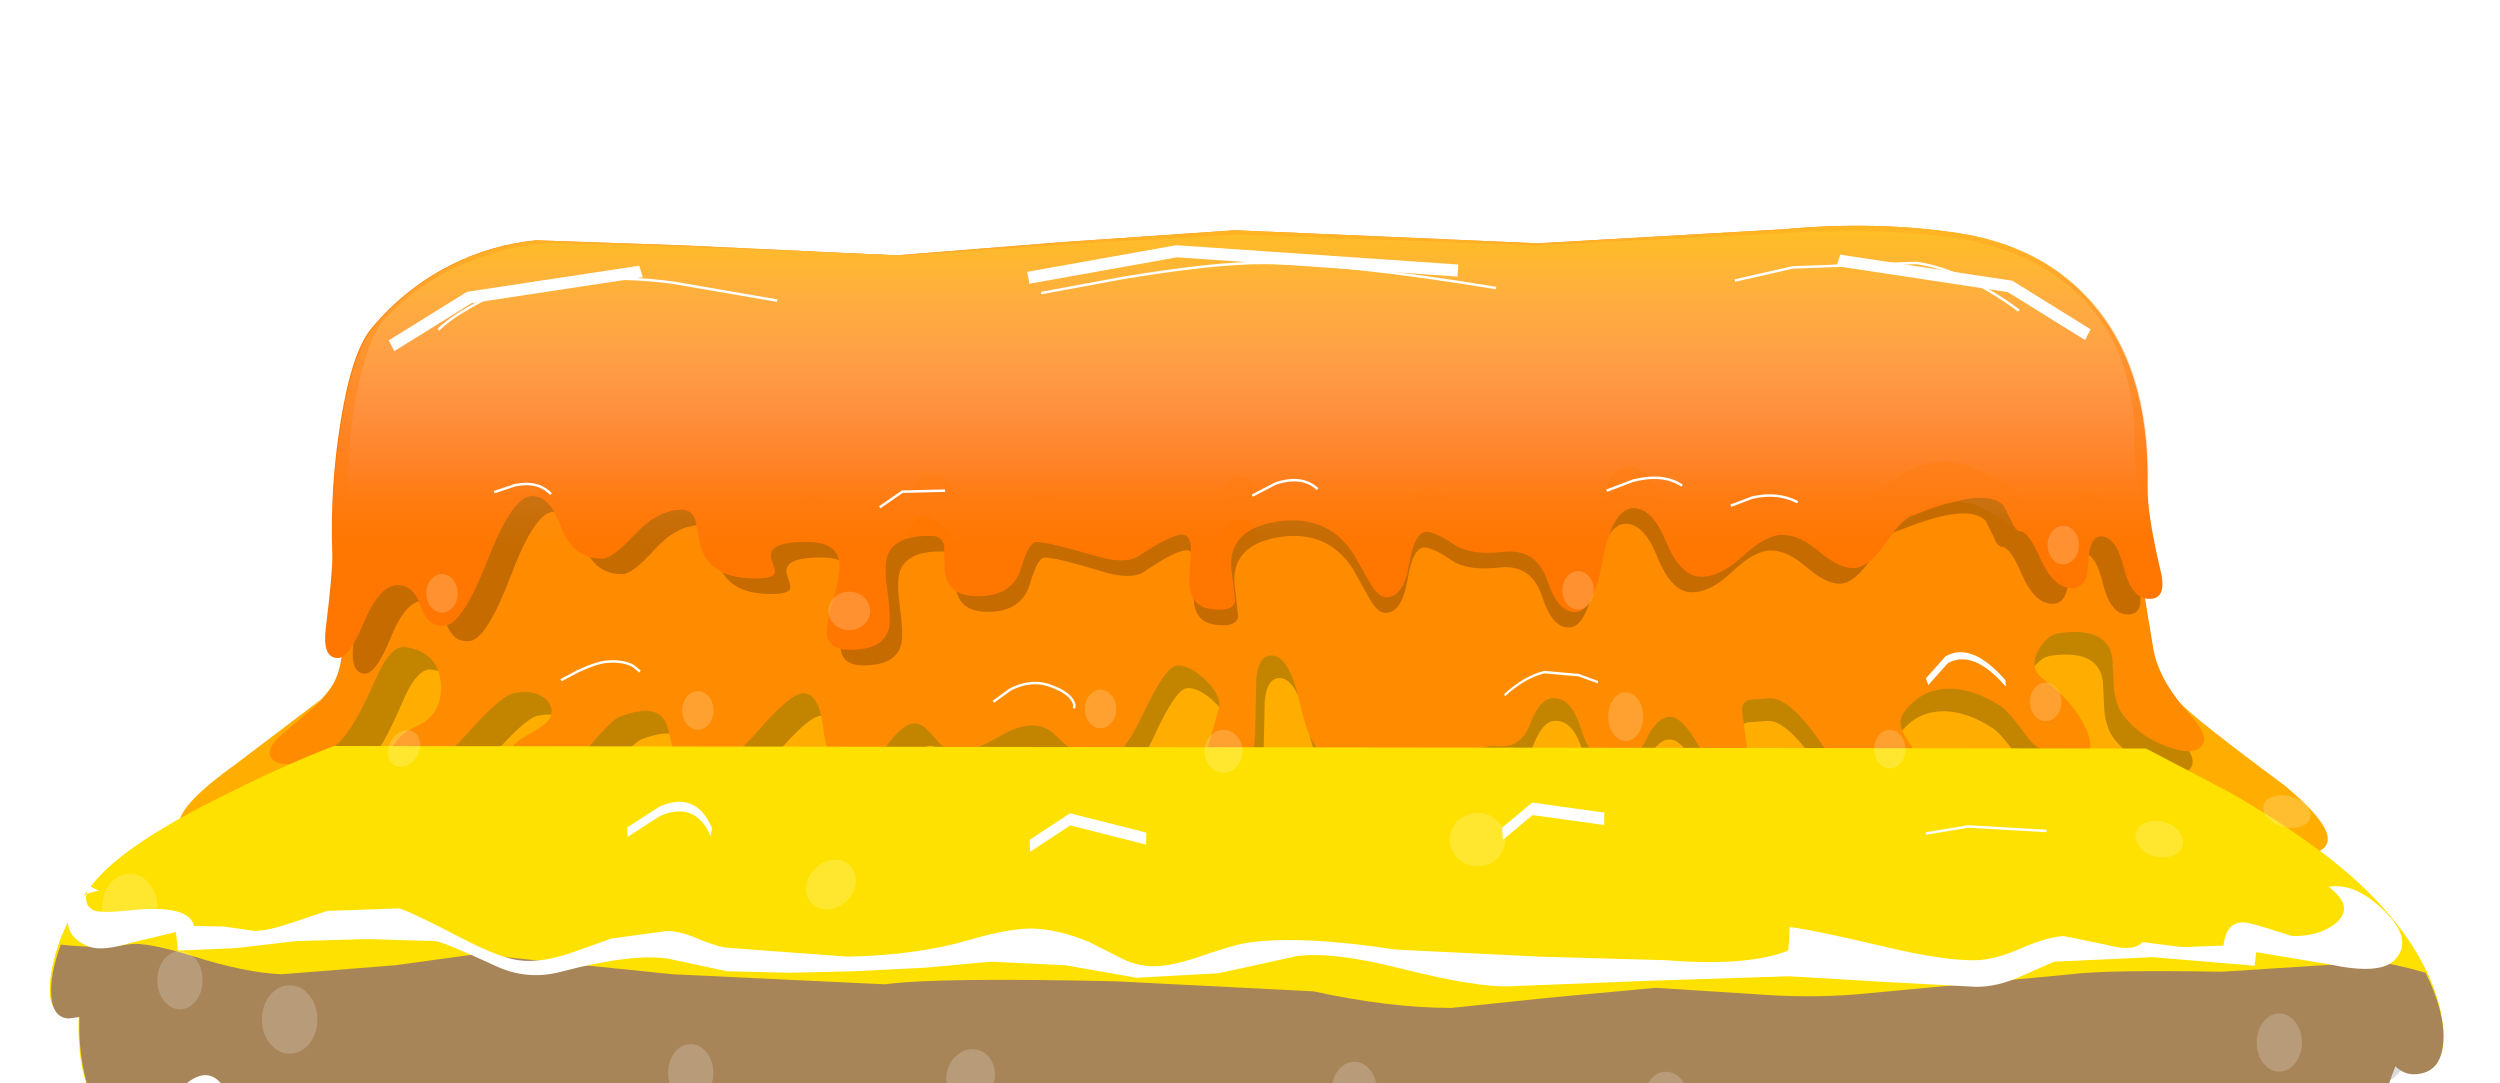 <?xml version="1.0" encoding="UTF-8" standalone="no"?>
<svg xmlns:xlink="http://www.w3.org/1999/xlink" height="107.75px" width="248.65px" xmlns="http://www.w3.org/2000/svg">
  <g transform="matrix(1.0, 0.0, 0.0, 1.0, 0.0, 0.0)">
    <use height="7.15" transform="matrix(1.0, 0.0, 0.0, 1.0, 5.8, 123.25)" width="236.8" xlink:href="#shape0"/>
    <use height="19.0" transform="matrix(0.846, 0.0, 0.0, 1.0, 13.45, 110.55)" width="260.0" xlink:href="#sprite0"/>
    <use height="25.25" transform="matrix(1.0, 0.0, 0.0, 1.0, 12.05, 104.3)" width="222.9" xlink:href="#shape2"/>
    <use height="7.8" transform="matrix(1.0, 0.0, 0.0, 1.0, 225.85, 115.75)" width="7.6" xlink:href="#sprite2"/>
    <use height="25.1" transform="matrix(1.0, 0.0, 0.0, 1.0, 13.15, 104.3)" width="14.8" xlink:href="#shape4"/>
    <use height="11.45" transform="matrix(1.0, 0.0, 0.0, 1.0, 13.6, 111.45)" width="9.0" xlink:href="#sprite3"/>
    <use height="50.85" transform="matrix(1.0, 0.0, 0.0, 1.0, 7.8, 74.9)" width="231.4" xlink:href="#sprite4"/>
    <use height="39.15" transform="matrix(1.0, 0.0, 0.0, 1.0, 7.5, 75.2)" width="232.8" xlink:href="#sprite5"/>
    <use height="40.15" transform="matrix(0.968, 0.0, 0.0, 1.0, 8.802, 75.35)" width="238.05" xlink:href="#sprite6"/>
    <use height="40.15" transform="matrix(1.0, 0.0, 0.0, 1.0, 4.95, 74.2)" width="238.1" xlink:href="#sprite7"/>
    <use height="41.1" transform="matrix(0.977, 0.0, 0.0, 1.0, 20.55, 52.0)" width="213.7" xlink:href="#sprite8"/>
    <use height="41.1" transform="matrix(1.0, 0.0, 0.0, 1.0, 17.8, 50.4)" width="213.7" xlink:href="#sprite9"/>
    <use height="45.4" transform="matrix(0.979, 0.0, 0.0, 1.0, 29.7, 35.45)" width="192.45" xlink:href="#sprite10"/>
    <use height="45.4" transform="matrix(1.0, 0.0, 0.0, 1.0, 26.8, 33.2)" width="192.45" xlink:href="#sprite11"/>
    <use height="43.0" transform="matrix(0.973, 0.0, 0.0, 1.0, 35.099, 24.0)" width="182.75" xlink:href="#sprite12"/>
    <use height="43.0" transform="matrix(0.984, 0.0, 0.0, 0.837, 33.949, 22.942)" width="182.75" xlink:href="#sprite13"/>
    <use height="43.0" transform="matrix(1.0, 0.0, 0.0, 1.0, 32.35, 22.45)" width="182.75" xlink:href="#sprite14"/>
    <use height="43.0" transform="matrix(1.0, 0.0, 0.0, 1.0, 32.45, 22.45)" width="182.75" xlink:href="#sprite13"/>
    <use height="43.0" transform="matrix(0.984, 0.0, 0.0, 0.837, 33.949, 22.942)" width="182.75" xlink:href="#sprite13"/>
    <use height="5.3" transform="matrix(1.0, 0.0, 0.0, 1.0, 43.5, 27.6)" width="33.9" xlink:href="#sprite15"/>
    <use height="3.2" transform="matrix(1.0, 0.0, 0.0, 1.0, 103.45, 26.05)" width="45.45" xlink:href="#sprite16"/>
    <use height="5.25" transform="matrix(1.0, 0.0, 0.0, 1.0, 172.45, 25.75)" width="28.45" xlink:href="#sprite17"/>
    <use height="40.15" transform="matrix(1.0, 0.0, 0.0, 1.0, 4.95, 74.2)" width="238.1" xlink:href="#sprite7"/>
    <use height="32.2" transform="matrix(1.0, 0.0, 0.0, 1.0, 5.1, 93.85)" width="237.9" xlink:href="#sprite18"/>
    <use height="1.2" transform="matrix(1.0, 0.0, 0.0, 1.0, 49.05, 48.05)" width="5.85" xlink:href="#sprite19"/>
    <use height="2.45" transform="matrix(1.0, 0.0, 0.0, 1.0, 87.4, 48.1)" width="6.7" xlink:href="#sprite20"/>
    <use height="1.75" transform="matrix(1.0, 0.0, 0.0, 1.0, 124.45, 47.65)" width="6.7" xlink:href="#sprite21"/>
    <use height="1.5" transform="matrix(1.0, 0.0, 0.0, 1.0, 159.7, 47.4)" width="7.7" xlink:href="#sprite22"/>
    <use height="1.2" transform="matrix(1.0, 0.0, 0.0, 1.0, 172.05, 49.2)" width="6.85" xlink:href="#sprite23"/>
    <use height="2.6" transform="matrix(-0.699, 0.0, 0.0, -1.0, 159.007, 69.25)" width="13.5" xlink:href="#sprite24"/>
    <use height="2.7" transform="matrix(1.0, 0.0, 0.0, 1.0, 98.7, 67.85)" width="8.25" xlink:href="#sprite25"/>
    <use height="2.05" transform="matrix(1.0, 0.0, 0.0, 1.0, 55.7, 65.7)" width="8.05" xlink:href="#sprite26"/>
    <use height="0.9" transform="matrix(1.353, 0.0, 0.0, 4.796, 102.3, 80.291)" width="8.75" xlink:href="#sprite27"/>
    <use height="0.85" transform="matrix(1.0, 0.0, 0.0, 3.809, 62.3, 79.911)" width="8.55" xlink:href="#sprite28"/>
    <use height="0.85" transform="matrix(1.522, 0.0, 0.0, 4.952, 149.286, 79.209)" width="6.85" xlink:href="#sprite29"/>
    <use height="1.05" transform="matrix(1.0, 0.0, 0.0, 1.0, 191.45, 81.95)" width="12.2" xlink:href="#sprite30"/>
    <use height="1.6" transform="matrix(0.966, -0.259, 0.755, 2.819, 191.005, 65.715)" width="7.7" xlink:href="#sprite31"/>
    <use height="2.55" transform="matrix(1.0, 0.0, 0.0, 1.0, 79.8, 111.35)" width="6.2" xlink:href="#sprite32"/>
    <use height="1.55" transform="matrix(1.0, 0.0, 0.0, 2.429, 41.95, 109.629)" width="7.05" xlink:href="#sprite33"/>
    <use height="1.35" transform="matrix(1.0, 0.0, 0.0, 3.5, 15.8, 107.025)" width="7.35" xlink:href="#sprite34"/>
    <use height="1.8" transform="matrix(1.476, 0.0, 0.0, 1.938, 191.091, 113.844)" width="6.5" xlink:href="#sprite35"/>
    <use height="2.4" transform="matrix(1.0, 0.0, 0.0, 1.682, 129.2, 113.866)" width="9.4" xlink:href="#sprite36"/>
    <use height="0.9" transform="matrix(4.998, 0.0, 0.0, 4.796, 101.774, 23.791)" width="8.75" xlink:href="#sprite27"/>
    <use height="0.9" transform="matrix(2.931, -0.785, 1.66, 4.52, 37.321, 30.851)" width="8.75" xlink:href="#sprite27"/>
    <use height="0.9" transform="matrix(-2.931, -0.785, -1.66, 4.52, 209.279, 29.751)" width="8.75" xlink:href="#sprite27"/>
    <use height="10.05" transform="matrix(1.0, 0.0, 0.0, 1.0, 6.75, 88.1)" width="232.2" xlink:href="#sprite37"/>
    <use height="42.5" transform="matrix(0.052, 0.0, 0.0, 0.09, 42.4, 57.1)" width="60.0" xlink:href="#sprite38"/>
    <use height="42.5" transform="matrix(0.069, 0.0, 0.0, 0.09, 82.4, 58.85)" width="60.0" xlink:href="#sprite38"/>
    <use height="42.5" transform="matrix(0.052, 0.0, 0.0, 0.09, 155.4, 56.8)" width="60.0" xlink:href="#sprite38"/>
    <use height="42.5" transform="matrix(0.052, 0.0, 0.0, 0.09, 203.65, 52.3)" width="60.0" xlink:href="#sprite38"/>
    <use height="42.5" transform="matrix(0.058, 0.0, 0.0, 0.114, 159.95, 68.85)" width="60.0" xlink:href="#sprite38"/>
    <use height="42.5" transform="matrix(0.043, 0.025, -0.045, 0.078, 39.85, 72.05)" width="60.0" xlink:href="#sprite38"/>
    <use height="42.5" transform="matrix(0.052, 0.0, 0.0, 0.09, 186.4, 72.6)" width="60.0" xlink:href="#sprite38"/>
    <use height="42.5" transform="matrix(0.052, 0.0, 0.0, 0.09, 107.9, 68.6)" width="60.0" xlink:href="#sprite38"/>
    <use height="42.5" transform="matrix(0.052, 0.0, 0.0, 0.09, 201.9, 67.9)" width="60.0" xlink:href="#sprite38"/>
    <use height="42.5" transform="matrix(0.052, 0.0, 0.0, 0.09, 67.85, 68.75)" width="60.0" xlink:href="#sprite38"/>
    <use height="42.5" transform="matrix(0.015, -0.057, 0.109, 0.029, 212.0, 84.55)" width="60.0" xlink:href="#sprite38"/>
    <use height="42.5" transform="matrix(0.092, 0.0, 0.0, 0.125, 144.2, 80.85)" width="60.0" xlink:href="#sprite38"/>
    <use height="42.5" transform="matrix(0.092, 0.0, 0.0, 0.16, 10.15, 86.9)" width="60.0" xlink:href="#sprite38"/>
    <use height="42.5" transform="matrix(0.092, 0.0, 0.0, 0.16, 26.05, 98.0)" width="60.0" xlink:href="#sprite38"/>
    <use height="42.5" transform="matrix(0.075, 0.0, 0.0, 0.136, 132.45, 105.6)" width="60.0" xlink:href="#sprite38"/>
    <use height="42.5" transform="matrix(0.075, 0.0, 0.0, 0.136, 163.45, 106.6)" width="60.0" xlink:href="#sprite38"/>
    <use height="42.5" transform="matrix(0.075, 0.0, 0.0, 0.136, 15.65, 94.6)" width="60.0" xlink:href="#sprite38"/>
    <use height="42.5" transform="matrix(0.075, 0.0, 0.0, 0.136, 66.45, 103.85)" width="60.0" xlink:href="#sprite38"/>
    <use height="42.5" transform="matrix(0.075, 0.0, 0.0, 0.136, 224.45, 100.8)" width="60.0" xlink:href="#sprite38"/>
    <use height="42.5" transform="matrix(0.075, 0.0, 0.0, 0.136, 145.2, 117.1)" width="60.0" xlink:href="#sprite38"/>
    <use height="42.5" transform="matrix(0.075, 0.0, 0.0, 0.136, 221.2, 115.6)" width="60.0" xlink:href="#sprite38"/>
    <use height="42.5" transform="matrix(0.075, 0.0, 0.0, 0.136, 37.25, 115.6)" width="60.0" xlink:href="#sprite38"/>
    <use height="42.5" transform="matrix(0.075, 0.0, 0.0, 0.136, 13.15, 112.4)" width="60.0" xlink:href="#sprite38"/>
    <use height="42.5" transform="matrix(0.024, -0.089, 0.109, 0.029, 93.5, 109.15)" width="60.0" xlink:href="#sprite38"/>
    <use height="42.5" transform="matrix(0.013, -0.05, 0.109, 0.029, 224.75, 81.6)" width="60.0" xlink:href="#sprite38"/>
    <use height="42.5" transform="matrix(0.063, 0.0, 0.0, 0.1, 119.8, 72.6)" width="60.0" xlink:href="#sprite38"/>
    <use height="42.5" transform="matrix(0.053, 0.053, -0.089, 0.089, 82.95, 84.5)" width="60.0" xlink:href="#sprite38"/>
    <use height="8.3" transform="matrix(1.0, 0.0, 0.0, 1.0, 10.5, 127.75)" width="233.05" xlink:href="#shape41"/>
    <use height="0.0" id="price_tag_pt" transform="matrix(1.0, 0.0, 0.0, 1.0, 124.3, 129.3)" width="0.0" xlink:href="#sprite39"/>
  </g>
  <defs>
    <g id="shape0" transform="matrix(1.0, 0.0, 0.0, 1.0, -5.8, -123.25)">
      <path d="M21.8 130.4 Q15.15 130.4 10.45 129.35 5.8 128.35 5.8 126.85 5.8 125.3 10.45 124.3 15.1 123.25 21.8 123.25 28.45 123.25 33.1 124.3 37.75 125.3 37.75 126.85 37.75 128.35 33.1 129.35 L21.8 130.4" fill="url(#gradient0)" fill-rule="evenodd" stroke="none"/>
      <path d="M237.95 129.35 Q233.3 130.4 226.6 130.4 L215.3 129.35 Q210.65 128.35 210.65 126.85 210.65 125.3 215.3 124.3 219.95 123.25 226.6 123.25 233.3 123.25 237.95 124.3 242.6 125.3 242.6 126.85 242.6 128.35 237.95 129.35" fill="url(#gradient1)" fill-rule="evenodd" stroke="none"/>
      <path d="M219.05 125.05 L224.65 128.0 222.55 129.2 Q221.25 129.5 220.7 128.35 L219.9 126.75 219.1 125.95 218.45 125.1 219.05 125.05" fill="url(#gradient2)" fill-rule="evenodd" stroke="none"/>
      <path d="M232.05 129.55 L229.35 125.65 Q230.55 125.45 232.35 126.95 L235.0 129.15 232.05 129.55" fill="url(#gradient3)" fill-rule="evenodd" stroke="none"/>
    </g>
    <radialGradient cx="0" cy="0" gradientTransform="matrix(0.019, 0.0, 0.0, -0.004, 21.8, 126.85)" gradientUnits="userSpaceOnUse" id="gradient0" r="819.2" spreadMethod="pad">
      <stop offset="0.086" stop-color="#000000" stop-opacity="0.569"/>
      <stop offset="0.71" stop-color="#000000" stop-opacity="0.0"/>
    </radialGradient>
    <radialGradient cx="0" cy="0" gradientTransform="matrix(0.019, 0.0, 0.0, -0.004, 226.6, 126.85)" gradientUnits="userSpaceOnUse" id="gradient1" r="819.2" spreadMethod="pad">
      <stop offset="0.086" stop-color="#000000" stop-opacity="0.569"/>
      <stop offset="0.71" stop-color="#000000" stop-opacity="0.0"/>
    </radialGradient>
    <radialGradient cx="0" cy="0" gradientTransform="matrix(0.003, 0.0, 0.0, -0.003, 221.55, 127.1)" gradientUnits="userSpaceOnUse" id="gradient2" r="819.2" spreadMethod="pad">
      <stop offset="0.161" stop-color="#000000" stop-opacity="0.271"/>
      <stop offset="0.412" stop-color="#000000" stop-opacity="0.271"/>
    </radialGradient>
    <radialGradient cx="0" cy="0" gradientTransform="matrix(0.003, 0.0, 0.0, -0.003, 232.15, 127.55)" gradientUnits="userSpaceOnUse" id="gradient3" r="819.2" spreadMethod="pad">
      <stop offset="0.161" stop-color="#000000" stop-opacity="0.271"/>
      <stop offset="0.412" stop-color="#000000" stop-opacity="0.271"/>
    </radialGradient>
    <g id="sprite0" transform="matrix(1.0, 0.0, 0.0, 1.0, 0.0, 0.0)">
      <use height="19.0" transform="matrix(1.0, 0.0, 0.0, 1.0, 0.0, 0.0)" width="260.0" xlink:href="#sprite1"/>
    </g>
    <g id="sprite1" transform="matrix(1.0, 0.0, 0.0, 1.0, 0.0, 0.0)">
      <use height="19.0" transform="matrix(1.0, 0.0, 0.0, 1.0, 0.0, 0.0)" width="260.0" xlink:href="#shape1"/>
    </g>
    <g id="shape1" transform="matrix(1.0, 0.0, 0.0, 1.0, 0.0, 0.0)">
      <path d="M260.0 19.0 L0.0 19.0 15.0 0.0 245.0 1.0 260.0 19.0" fill="#000000" fill-rule="evenodd" stroke="none"/>
    </g>
    <g id="shape2" transform="matrix(1.0, 0.0, 0.0, 1.0, -12.05, -104.3)">
      <path d="M24.1 129.55 L23.45 125.95 26.55 125.85 29.65 126.0 Q29.85 126.9 27.4 128.35 25.0 129.75 24.1 129.55" fill="url(#gradient4)" fill-rule="evenodd" stroke="none"/>
      <path d="M14.9 128.9 L12.05 128.85 Q12.55 127.6 14.3 127.05 15.65 126.55 17.25 126.55 L14.9 128.9" fill="url(#gradient5)" fill-rule="evenodd" stroke="none"/>
      <path d="M234.95 129.4 L223.95 129.4 220.15 126.8 220.15 104.65 234.95 104.3 234.95 129.4" fill="url(#gradient6)" fill-rule="evenodd" stroke="none"/>
      <path d="M223.95 129.4 L220.15 126.8 220.15 104.65 223.95 104.3 223.95 129.4" fill="#a7a4a7" fill-rule="evenodd" stroke="none"/>
    </g>
    <radialGradient cx="0" cy="0" gradientTransform="matrix(0.003, 0.0, 0.0, -0.003, 26.55, 127.7)" gradientUnits="userSpaceOnUse" id="gradient4" r="819.2" spreadMethod="pad">
      <stop offset="0.161" stop-color="#000000" stop-opacity="0.271"/>
      <stop offset="0.412" stop-color="#000000" stop-opacity="0.271"/>
    </radialGradient>
    <radialGradient cx="0" cy="0" gradientTransform="matrix(0.003, 0.0, 0.0, -0.003, 14.65, 127.75)" gradientUnits="userSpaceOnUse" id="gradient5" r="819.2" spreadMethod="pad">
      <stop offset="0.161" stop-color="#000000" stop-opacity="0.271"/>
      <stop offset="0.412" stop-color="#000000" stop-opacity="0.271"/>
    </radialGradient>
    <linearGradient gradientTransform="matrix(0.0, -0.015, -0.015, 0.0, 227.55, 116.85)" gradientUnits="userSpaceOnUse" id="gradient6" spreadMethod="pad" x1="-819.2" x2="819.2">
      <stop offset="0.0" stop-color="#888888"/>
      <stop offset="0.396" stop-color="#777777"/>
      <stop offset="1.0" stop-color="#545454"/>
    </linearGradient>
    <g id="sprite2" transform="matrix(1.0, 0.0, 0.0, 1.0, -36.55, -36.15)">
      <use height="7.8" transform="matrix(1.0, 0.0, 0.0, 1.0, 36.55, 36.15)" width="7.6" xlink:href="#shape3"/>
    </g>
    <g id="shape3" transform="matrix(1.0, 0.0, 0.0, 1.0, -36.55, -36.15)">
      <path d="M41.65 43.95 Q40.4 44.0 39.0 39.9 37.8 36.5 36.55 36.15 L44.15 36.6 43.9 40.2 Q43.3 43.85 41.65 43.95" fill="#000000" fill-rule="evenodd" stroke="none"/>
    </g>
    <g id="shape4" transform="matrix(1.0, 0.0, 0.0, 1.0, -13.15, -104.3)">
      <path d="M24.15 129.4 L13.15 129.4 13.15 104.3 27.95 104.65 27.95 126.8 24.15 129.4" fill="url(#gradient7)" fill-rule="evenodd" stroke="none"/>
      <path d="M27.95 104.65 L27.95 126.8 24.15 129.4 24.15 104.3 27.95 104.65" fill="#a7a4a7" fill-rule="evenodd" stroke="none"/>
    </g>
    <linearGradient gradientTransform="matrix(0.0, -0.015, -0.015, 0.0, 20.55, 116.85)" gradientUnits="userSpaceOnUse" id="gradient7" spreadMethod="pad" x1="-819.2" x2="819.2">
      <stop offset="0.0" stop-color="#888888"/>
      <stop offset="0.396" stop-color="#777777"/>
      <stop offset="1.0" stop-color="#545454"/>
    </linearGradient>
    <g id="sprite3" transform="matrix(1.0, 0.0, 0.0, 1.0, -36.3, -36.85)">
      <use height="11.45" transform="matrix(1.0, 0.0, 0.0, 1.0, 36.3, 36.85)" width="9.0" xlink:href="#shape5"/>
    </g>
    <g id="shape5" transform="matrix(1.0, 0.0, 0.0, 1.0, -36.3, -36.85)">
      <path d="M45.3 39.45 Q43.9 39.5 43.25 43.75 42.6 48.05 40.25 48.3 38.25 48.5 37.1 42.7 L36.3 36.85 45.3 39.45" fill="#000000" fill-rule="evenodd" stroke="none"/>
    </g>
    <g id="sprite4" transform="matrix(1.0, 0.0, 0.0, 1.0, 0.05, 0.0)">
      <use height="50.85" transform="matrix(1.0, 0.0, 0.0, 1.0, -0.05, 0.0)" width="231.4" xlink:href="#shape6"/>
    </g>
    <g id="shape6" transform="matrix(1.0, 0.0, 0.0, 1.0, 0.05, 0.0)">
      <path d="M206.8 1.45 Q211.2 2.8 219.05 9.3 227.0 15.85 229.4 20.3 232.15 25.4 231.05 29.0 L229.75 32.3 Q229.0 34.55 228.9 36.95 L228.55 44.7 Q228.1 48.2 226.6 48.45 223.9 48.9 222.8 45.7 221.65 42.35 220.55 42.3 218.6 42.25 217.95 46.6 217.25 50.9 215.05 50.7 213.85 50.6 213.2 49.5 L212.25 47.15 Q210.95 43.95 207.15 44.3 205.4 44.5 203.1 45.65 201.1 46.65 198.65 46.55 196.75 46.5 194.1 45.25 191.5 44.0 189.15 44.05 186.3 44.15 185.35 47.05 184.45 49.95 182.9 49.95 181.1 49.95 180.2 46.5 179.25 43.05 177.65 43.05 175.5 43.05 174.75 46.05 174.05 49.05 171.8 49.05 170.4 49.05 169.75 48.05 L168.95 45.95 Q167.9 42.8 163.65 42.8 162.05 42.8 160.35 44.1 158.7 45.4 155.8 45.3 153.5 45.25 151.5 43.7 149.6 42.25 147.65 42.3 145.8 42.4 143.85 46.95 142.0 51.25 138.95 50.8 137.45 50.6 136.45 49.2 L134.85 46.35 Q132.65 42.4 127.95 42.5 123.9 42.6 122.0 43.8 120.2 44.95 116.65 44.8 114.15 44.75 112.05 43.25 110.0 41.8 106.95 41.8 104.6 41.8 102.9 45.95 101.2 49.95 99.45 49.8 97.9 49.65 96.6 46.05 95.35 42.55 91.8 42.5 90.35 42.5 88.8 44.2 87.3 45.85 85.15 45.65 83.45 45.5 82.2 44.25 80.95 43.1 78.6 43.0 76.65 42.95 75.55 46.65 74.45 50.35 71.45 50.15 68.55 49.95 67.75 45.05 66.95 40.25 65.05 40.3 63.6 40.35 62.9 44.45 62.25 48.4 60.45 48.3 58.35 48.2 57.6 44.85 56.85 41.5 53.8 41.5 51.75 41.5 50.2 42.9 48.7 44.3 46.3 44.3 44.45 44.3 43.1 42.0 41.8 39.75 38.55 39.9 36.25 40.05 35.6 44.8 35.0 49.45 32.65 49.35 30.25 49.25 29.45 45.7 28.7 42.15 25.8 42.15 23.25 42.15 22.1 42.9 21.05 43.6 19.6 43.45 17.1 43.2 16.25 40.6 15.5 38.2 12.9 38.35 11.05 38.4 10.7 43.65 10.4 48.55 8.1 48.0 6.25 47.55 5.15 43.25 3.7 37.55 1.8 34.95 -0.3 32.05 0.0 25.75 0.4 18.3 4.95 13.8 9.05 9.65 13.7 6.6 20.15 2.35 26.3 1.2 33.25 -0.1 117.85 0.0 202.5 0.15 206.8 1.45" fill="#ffeb00" fill-rule="evenodd" stroke="none"/>
    </g>
    <g id="sprite5" transform="matrix(1.0, 0.0, 0.0, 1.0, -36.2, -36.6)">
      <use height="39.15" transform="matrix(1.0, 0.0, 0.0, 1.0, 36.2, 36.6)" width="232.8" xlink:href="#shape7"/>
    </g>
    <g id="shape7" transform="matrix(1.0, 0.0, 0.0, 1.0, -36.2, -36.6)">
      <path d="M267.65 58.3 L269.0 59.55 268.95 59.9 267.9 63.35 266.75 66.75 266.7 67.0 264.7 64.55 Q263.4 63.1 261.8 63.1 259.45 63.1 258.25 67.65 257.05 72.2 254.8 72.1 253.05 72.05 251.55 68.75 250.05 65.55 247.05 65.75 244.75 65.9 243.5 69.7 242.3 73.4 239.9 73.25 238.35 73.15 237.1 70.85 235.95 68.65 232.65 68.75 230.9 68.8 229.45 66.95 228.0 65.0 225.8 64.85 223.95 64.75 222.5 66.65 221.0 68.7 218.4 68.85 214.1 69.05 212.35 71.0 210.7 72.8 208.4 72.75 206.25 72.7 204.7 70.15 203.15 67.7 200.4 67.85 198.15 67.95 197.3 71.95 196.45 75.8 193.9 75.75 192.35 75.7 191.5 74.75 L190.15 72.75 Q188.15 69.9 182.15 70.1 179.85 70.2 177.55 68.5 175.2 66.75 172.4 66.75 168.85 66.75 166.85 70.7 164.85 74.6 162.9 74.6 161.05 74.6 159.7 72.1 158.35 69.55 154.8 69.5 152.8 69.45 150.95 67.4 149.1 65.3 147.15 65.25 144.45 65.15 143.6 66.05 142.75 67.0 141.15 67.0 139.2 67.0 137.4 64.15 135.6 61.25 133.15 61.25 130.75 61.25 129.8 67.15 128.8 73.15 126.15 73.5 123.85 73.75 122.65 69.9 121.4 65.9 118.65 65.85 115.65 65.85 114.55 66.6 113.45 67.3 111.8 67.25 109.15 67.15 107.65 65.7 106.15 64.25 104.8 64.25 101.8 64.15 100.8 68.5 99.75 72.95 97.65 73.0 95.2 73.05 94.55 68.9 93.9 64.75 92.3 64.75 90.65 64.75 90.1 69.45 89.55 74.25 86.9 74.5 84.9 74.7 84.6 70.75 84.3 66.8 82.65 66.85 81.6 66.9 80.85 68.65 80.1 70.35 78.9 70.35 77.3 70.35 76.8 65.8 76.25 61.2 73.65 61.1 71.75 61.0 70.95 63.5 70.2 66.05 69.3 66.0 67.5 65.9 66.2 64.4 64.9 62.85 63.55 62.75 61.4 62.55 60.65 65.4 59.85 68.35 57.4 68.35 54.9 68.35 54.3 64.9 53.75 61.5 51.4 61.6 50.1 61.7 49.6 63.2 49.1 64.7 47.35 64.8 45.0 64.9 44.05 61.3 43.1 57.75 41.0 57.9 39.6 58.0 39.05 60.25 38.5 62.35 36.8 62.25 34.75 62.15 39.85 53.85 42.45 49.75 45.4 45.6 L227.1 36.6 Q228.55 39.7 232.15 39.9 234.95 40.05 238.45 41.5 240.5 42.35 244.4 44.3 251.8 47.75 256.6 50.65 262.9 54.5 267.65 58.3" fill="#8d5800" fill-rule="evenodd" stroke="none"/>
    </g>
    <g id="sprite6" transform="matrix(1.0, 0.0, 0.0, 1.0, 0.05, 0.0)">
      <use height="40.15" transform="matrix(1.0, 0.0, 0.0, 1.0, -0.05, 0.0)" width="238.05" xlink:href="#shape8"/>
    </g>
    <g id="shape8" transform="matrix(1.0, 0.0, 0.0, 1.0, 0.05, 0.0)">
      <path d="M208.45 0.25 L216.65 4.55 Q225.85 9.8 230.75 14.8 236.3 20.45 237.65 26.25 238.9 31.8 235.6 32.3 233.8 32.6 231.9 30.15 229.95 27.5 228.05 27.5 225.75 27.5 224.5 32.05 223.3 36.6 221.05 36.5 219.3 36.45 217.8 33.15 216.35 29.95 213.3 30.15 211.0 30.3 209.75 34.1 208.6 37.8 206.2 37.65 204.6 37.55 203.4 35.25 202.25 33.05 198.95 33.15 197.15 33.2 195.75 31.35 194.2 29.4 192.05 29.25 190.2 29.15 188.8 31.05 187.3 33.1 184.7 33.25 180.4 33.45 178.6 35.4 176.95 37.2 174.7 37.15 172.55 37.1 171.0 34.55 169.45 32.1 166.7 32.25 164.45 32.35 163.6 36.35 162.75 40.2 160.2 40.15 158.65 40.1 157.75 39.15 L156.45 37.15 Q154.45 34.3 148.45 34.5 146.1 34.6 143.85 32.9 141.5 31.15 138.7 31.15 135.1 31.15 133.1 35.1 131.1 39.0 129.2 39.0 127.35 39.0 125.95 36.5 124.6 33.95 121.05 33.9 119.05 33.85 117.2 31.8 115.35 29.7 113.45 29.65 110.75 29.55 109.9 30.45 109.05 31.4 107.45 31.4 105.45 31.4 103.7 28.55 101.9 25.65 99.45 25.65 97.05 25.65 96.1 31.55 95.1 37.55 92.45 37.9 90.15 38.15 88.95 34.3 87.65 30.3 84.95 30.25 81.9 30.25 80.8 31.0 79.7 31.7 78.05 31.65 75.4 31.55 73.9 30.1 72.4 28.65 71.05 28.65 68.1 28.55 67.1 32.9 66.05 37.35 63.95 37.4 61.5 37.45 60.8 33.3 60.15 29.15 58.55 29.15 56.9 29.15 56.4 33.85 55.85 38.65 53.2 38.9 51.2 39.1 50.85 35.15 50.55 31.2 48.95 31.25 47.9 31.3 47.15 33.05 46.4 34.75 45.2 34.75 43.6 34.75 43.05 30.2 42.5 25.6 39.95 25.5 38.05 25.4 37.25 27.9 36.45 30.45 35.55 30.4 33.8 30.3 32.5 28.8 31.2 27.25 29.8 27.15 27.65 26.95 26.9 29.8 26.15 32.75 23.7 32.75 21.2 32.75 20.6 29.3 20.05 25.9 17.7 26.0 16.4 26.1 15.9 27.6 15.4 29.1 13.6 29.2 11.25 29.3 10.3 25.7 9.4 22.15 7.25 22.3 5.9 22.4 4.65 24.7 3.5 26.9 1.75 26.8 -0.7 26.7 0.2 22.1 1.1 17.55 4.25 13.65 7.45 9.65 18.15 4.45 23.5 1.8 28.2 0.0 L208.45 0.25" fill="#000000" fill-opacity="0.145" fill-rule="evenodd" stroke="none"/>
    </g>
    <g id="sprite7" transform="matrix(1.0, 0.0, 0.0, 1.0, 0.05, 0.0)">
      <use height="40.15" transform="matrix(1.0, 0.0, 0.0, 1.0, -0.05, 0.0)" width="238.1" xlink:href="#shape9"/>
    </g>
    <g id="shape9" transform="matrix(1.0, 0.0, 0.0, 1.0, 0.05, 0.0)">
      <path d="M208.45 0.25 L216.65 4.55 Q225.85 9.8 230.8 14.8 236.35 20.45 237.7 26.25 238.95 31.8 235.6 32.3 233.8 32.6 231.95 30.15 230.0 27.5 228.1 27.5 225.75 27.5 224.55 32.05 223.35 36.6 221.1 36.5 219.35 36.45 217.85 33.15 216.35 29.95 213.35 30.15 211.05 30.3 209.8 34.1 208.6 37.8 206.2 37.65 204.65 37.55 203.4 35.25 202.25 33.05 198.95 33.15 197.2 33.2 195.75 31.35 194.3 29.4 192.1 29.25 190.25 29.15 188.8 31.05 187.3 33.1 184.7 33.25 180.4 33.45 178.65 35.4 177.0 37.2 174.7 37.15 172.55 37.1 171.0 34.55 169.45 32.1 166.7 32.25 164.45 32.35 163.6 36.35 162.75 40.2 160.2 40.15 158.65 40.1 157.8 39.15 L156.45 37.15 Q154.45 34.3 148.45 34.5 146.15 34.6 143.85 32.9 141.5 31.15 138.7 31.15 135.15 31.15 133.15 35.1 131.15 39.0 129.2 39.0 127.35 39.0 126.0 36.5 124.65 33.95 121.1 33.9 119.1 33.85 117.25 31.8 115.4 29.7 113.45 29.65 110.75 29.55 109.9 30.45 109.05 31.4 107.45 31.4 105.5 31.4 103.7 28.55 101.9 25.65 99.45 25.65 97.05 25.65 96.1 31.55 95.1 37.55 92.45 37.9 90.15 38.15 88.95 34.3 87.7 30.3 84.95 30.25 81.95 30.25 80.85 31.0 79.75 31.7 78.1 31.65 75.45 31.55 73.95 30.1 72.45 28.65 71.1 28.65 68.1 28.55 67.1 32.9 66.05 37.35 63.95 37.4 61.5 37.45 60.85 33.3 60.2 29.15 58.6 29.15 56.95 29.15 56.4 33.85 55.85 38.65 53.2 38.9 51.2 39.1 50.9 35.15 50.6 31.2 48.95 31.25 47.9 31.3 47.15 33.05 46.4 34.75 45.2 34.75 43.6 34.75 43.1 30.2 42.55 25.6 39.95 25.5 38.05 25.4 37.25 27.9 36.5 30.45 35.6 30.4 33.8 30.3 32.5 28.8 31.2 27.25 29.85 27.15 27.7 26.95 26.95 29.8 26.15 32.75 23.7 32.75 21.2 32.75 20.6 29.3 20.05 25.9 17.7 26.0 16.4 26.1 15.9 27.6 15.4 29.1 13.65 29.2 11.3 29.3 10.35 25.7 9.4 22.15 7.3 22.3 5.95 22.4 4.7 24.7 3.5 26.9 1.8 26.8 -0.7 26.7 0.2 22.1 1.1 17.55 4.3 13.65 7.5 9.65 18.2 4.45 23.5 1.8 28.2 0.0 L208.45 0.25" fill="#ffe100" fill-rule="evenodd" stroke="none"/>
    </g>
    <g id="sprite8" transform="matrix(1.0, 0.0, 0.0, 1.0, 0.0, 0.0)">
      <use height="41.1" transform="matrix(1.0, 0.0, 0.0, 1.0, 0.0, 0.0)" width="213.7" xlink:href="#shape10"/>
    </g>
    <g id="shape10" transform="matrix(1.0, 0.0, 0.0, 1.0, 0.0, 0.0)">
      <path d="M209.4 27.7 Q216.45 33.55 212.0 34.55 209.65 34.95 206.35 33.5 202.6 31.9 200.5 28.9 198.35 25.75 193.15 25.9 191.4 25.95 190.85 26.75 190.3 27.6 191.5 29.05 192.2 29.95 195.45 30.6 198.95 31.25 199.8 31.9 201.2 32.95 201.4 34.2 201.6 35.45 200.5 35.9 197.95 36.95 196.8 36.8 196.15 36.75 194.6 35.85 190.45 33.55 180.8 33.55 176.35 33.55 176.6 36.25 176.75 37.75 176.55 38.1 176.15 38.95 174.15 38.9 169.7 38.8 165.8 37.65 160.9 36.2 158.8 35.9 L153.65 34.65 Q151.8 34.15 150.8 34.9 150.1 35.45 152.2 35.9 155.2 36.55 156.15 37.2 157.95 38.45 156.6 39.8 155.2 41.25 151.5 40.55 149.55 40.2 144.85 36.45 140.75 33.15 136.3 33.5 133.3 33.75 132.55 35.9 131.85 37.85 127.75 37.7 125.5 37.65 119.45 35.85 113.6 34.15 111.0 34.2 107.6 34.25 108.0 35.7 108.4 37.1 104.5 37.1 101.25 37.1 98.9 35.25 96.55 33.45 92.8 33.5 88.45 33.55 84.6 37.0 80.95 40.25 75.15 39.9 74.0 39.8 74.25 38.8 L75.15 36.75 Q76.2 34.2 71.0 35.55 70.45 35.7 68.6 38.7 67.0 41.35 63.5 41.05 61.45 40.85 61.1 39.65 60.75 38.5 62.0 37.05 62.3 36.7 64.85 34.7 66.75 33.2 67.0 32.05 L67.4 29.8 65.5 29.55 Q62.35 29.55 58.1 31.3 54.05 33.0 51.5 32.9 48.4 32.75 43.15 35.55 37.95 38.4 34.8 38.2 32.7 38.1 32.6 36.75 32.45 35.45 34.15 33.55 35.25 32.35 42.55 29.3 46.5 27.25 34.8 28.9 34.35 28.95 32.15 30.95 30.05 32.8 25.9 32.9 24.15 32.95 24.1 32.35 24.05 32.1 24.75 31.05 26.05 29.05 22.5 28.9 20.35 28.8 15.7 30.45 11.2 32.0 7.9 31.7 5.55 31.5 8.0 29.5 10.35 27.6 8.5 27.55 6.9 27.55 3.05 30.25 0.0 32.5 0.0 31.55 0.05 29.6 5.65 25.6 L14.15 19.15 Q17.65 15.45 18.95 7.35 19.6 3.3 19.55 0.0 L193.9 0.35 Q194.0 3.9 194.65 8.0 196.0 16.3 198.85 19.35 200.55 21.15 209.4 27.7" fill="#000000" fill-opacity="0.235" fill-rule="evenodd" stroke="none"/>
    </g>
    <g id="sprite9" transform="matrix(1.0, 0.0, 0.0, 1.0, 0.0, 0.0)">
      <use height="41.1" transform="matrix(1.0, 0.0, 0.0, 1.0, 0.0, 0.0)" width="213.7" xlink:href="#shape11"/>
    </g>
    <g id="shape11" transform="matrix(1.0, 0.0, 0.0, 1.0, 0.0, 0.0)">
      <path d="M209.4 27.7 Q216.45 33.55 212.0 34.55 209.65 34.95 206.35 33.5 202.6 31.9 200.5 28.9 198.35 25.75 193.15 25.9 191.4 25.95 190.85 26.75 190.3 27.6 191.5 29.05 192.2 29.95 195.45 30.6 198.95 31.25 199.8 31.9 201.2 32.95 201.4 34.2 201.6 35.45 200.5 35.9 197.95 36.95 196.8 36.8 196.15 36.75 194.6 35.85 190.45 33.55 180.8 33.55 176.35 33.55 176.6 36.25 176.75 37.75 176.55 38.1 176.15 38.95 174.15 38.9 169.7 38.8 165.8 37.65 160.9 36.2 158.8 35.9 L153.65 34.65 Q151.8 34.15 150.8 34.9 150.1 35.45 152.2 35.9 155.2 36.55 156.15 37.2 157.95 38.45 156.6 39.8 155.2 41.25 151.5 40.55 149.55 40.2 144.85 36.45 140.75 33.15 136.3 33.5 133.3 33.75 132.55 35.9 131.85 37.85 127.75 37.7 125.5 37.65 119.45 35.85 113.6 34.15 111.0 34.2 107.6 34.25 108.0 35.7 108.4 37.1 104.5 37.1 101.25 37.1 98.9 35.25 96.55 33.45 92.8 33.5 88.45 33.55 84.6 37.0 80.95 40.25 75.15 39.9 74.0 39.8 74.25 38.8 L75.15 36.75 Q76.2 34.2 71.0 35.55 70.45 35.7 68.6 38.7 67.0 41.35 63.5 41.05 61.45 40.85 61.1 39.65 60.75 38.5 62.0 37.05 62.3 36.7 64.85 34.7 66.75 33.2 67.0 32.05 L67.4 29.8 65.5 29.55 Q62.35 29.55 58.1 31.3 54.05 33.0 51.5 32.9 48.4 32.75 43.15 35.55 37.95 38.4 34.8 38.2 32.7 38.1 32.6 36.75 32.45 35.45 34.15 33.55 35.25 32.35 42.55 29.3 46.5 27.25 34.8 28.9 34.35 28.95 32.15 30.95 30.05 32.8 25.9 32.9 24.15 32.95 24.1 32.35 24.05 32.1 24.75 31.05 26.05 29.05 22.5 28.9 20.35 28.8 15.7 30.45 11.2 32.0 7.9 31.7 5.55 31.5 8.0 29.5 10.35 27.6 8.5 27.55 6.9 27.55 3.05 30.25 0.0 32.5 0.0 31.55 0.05 29.6 5.65 25.6 L14.15 19.15 Q17.65 15.45 18.95 7.35 19.6 3.3 19.55 0.0 L193.9 0.35 Q194.0 3.9 194.65 8.0 196.0 16.3 198.85 19.35 200.55 21.15 209.4 27.7" fill="#ffae00" fill-rule="evenodd" stroke="none"/>
    </g>
    <g id="sprite10" transform="matrix(1.0, 0.0, 0.0, 1.0, 0.0, 0.0)">
      <use height="45.4" transform="matrix(1.0, 0.0, 0.0, 1.0, 0.0, 0.0)" width="192.45" xlink:href="#shape12"/>
    </g>
    <g id="shape12" transform="matrix(1.0, 0.0, 0.0, 1.0, 0.0, 0.0)">
      <path d="M184.0 6.6 Q186.15 11.75 185.9 16.25 185.7 20.2 186.35 25.15 L187.4 31.5 Q188.0 34.6 191.2 38.1 193.3 40.45 191.8 41.3 190.85 41.85 188.6 41.0 186.15 40.1 184.5 38.1 183.65 37.1 183.45 35.25 L183.3 32.3 Q182.85 29.15 178.15 29.75 176.75 29.9 175.9 31.55 175.0 33.35 176.5 34.4 179.5 36.65 180.7 39.35 181.85 42.1 179.8 42.0 176.2 41.95 175.0 40.3 173.0 37.55 172.15 37.0 169.35 35.2 166.85 35.3 164.15 35.4 162.5 37.75 161.9 38.6 162.6 39.9 L164.0 42.1 Q165.4 44.65 160.15 45.4 157.75 45.75 154.6 41.1 151.35 36.25 149.3 36.25 L147.15 36.4 Q146.3 36.7 146.5 37.75 L147.0 41.55 Q147.05 44.15 145.8 44.1 143.8 44.0 142.1 40.9 140.45 37.95 139.15 38.1 137.9 38.25 136.85 40.5 135.8 42.65 133.65 42.65 131.45 42.65 130.45 39.3 129.5 36.1 127.55 36.25 126.3 36.35 125.35 38.9 124.4 41.3 122.05 41.0 120.4 40.85 119.0 42.4 117.5 44.0 115.55 43.9 113.85 43.8 111.7 42.95 109.9 42.15 106.05 42.25 103.75 42.35 102.55 37.0 101.4 31.75 99.5 32.0 98.35 32.15 98.15 34.3 L98.05 38.85 Q98.05 45.3 94.75 45.0 92.25 44.8 93.05 42.1 L94.5 37.0 Q94.45 35.6 92.85 34.2 91.35 32.9 90.25 33.0 89.1 33.1 86.9 37.8 84.7 42.45 82.9 42.5 80.8 42.6 78.15 39.9 76.15 37.9 72.5 40.1 68.6 42.4 66.75 40.85 L65.5 39.45 Q64.8 38.7 64.05 38.75 62.95 38.85 61.35 41.0 59.8 43.1 57.9 43.15 55.55 43.2 55.1 39.4 54.7 35.65 53.0 35.75 51.75 35.85 48.45 39.65 45.3 43.3 42.5 43.1 40.9 43.0 40.25 41.75 L39.65 39.35 Q39.05 36.45 34.8 38.1 34.0 38.4 31.25 41.7 29.2 44.25 25.75 43.75 23.7 43.45 23.65 42.35 23.6 41.45 24.75 40.5 25.05 40.25 26.7 39.3 27.75 38.65 28.0 38.0 28.3 36.9 27.25 36.15 26.1 35.35 24.25 35.75 22.95 36.05 19.45 40.0 16.2 43.65 12.8 43.65 11.05 43.65 11.9 41.75 12.7 39.85 14.5 39.1 17.25 37.9 17.05 34.85 16.85 31.65 13.5 31.15 12.0 30.95 10.45 34.6 8.4 39.3 6.8 40.75 5.1 42.3 2.85 42.7 0.75 43.05 0.15 42.15 -0.35 41.35 0.95 40.1 L4.3 37.25 Q5.95 35.85 6.55 34.4 7.45 32.5 7.15 29.6 6.8 26.0 10.2 12.65 11.9 5.95 13.65 0.0 L181.75 2.35 184.0 6.6" fill="#000000" fill-opacity="0.235" fill-rule="evenodd" stroke="none"/>
    </g>
    <g id="sprite11" transform="matrix(1.0, 0.0, 0.0, 1.0, 0.0, 0.0)">
      <use height="45.4" transform="matrix(1.0, 0.0, 0.0, 1.0, 0.0, 0.0)" width="192.45" xlink:href="#shape13"/>
    </g>
    <g id="shape13" transform="matrix(1.0, 0.0, 0.0, 1.0, 0.0, 0.0)">
      <path d="M184.0 6.6 Q186.15 11.75 185.9 16.25 185.7 20.2 186.35 25.15 L187.4 31.5 Q188.0 34.6 191.2 38.1 193.3 40.45 191.8 41.3 190.85 41.85 188.6 41.0 186.15 40.1 184.5 38.1 183.65 37.1 183.45 35.25 L183.3 32.3 Q182.85 29.15 178.15 29.75 176.75 29.9 175.9 31.55 175.0 33.35 176.5 34.4 179.5 36.65 180.7 39.35 181.85 42.1 179.8 42.0 176.2 41.95 175.0 40.3 173.0 37.55 172.15 37.0 169.35 35.2 166.85 35.3 164.15 35.4 162.5 37.75 161.9 38.6 162.6 39.9 L164.0 42.1 Q165.4 44.65 160.15 45.4 157.75 45.75 154.6 41.1 151.35 36.25 149.3 36.25 L147.15 36.4 Q146.3 36.7 146.5 37.75 L147.0 41.55 Q147.05 44.15 145.8 44.1 143.8 44.0 142.1 40.9 140.45 37.95 139.15 38.1 137.9 38.25 136.85 40.5 135.8 42.65 133.65 42.65 131.45 42.65 130.45 39.3 129.5 36.1 127.55 36.25 126.3 36.35 125.35 38.9 124.4 41.3 122.05 41.0 120.4 40.85 119.0 42.4 117.5 44.0 115.55 43.9 113.85 43.8 111.7 42.95 109.9 42.15 106.05 42.25 103.75 42.35 102.55 37.0 101.4 31.75 99.5 32.0 98.35 32.15 98.15 34.3 L98.05 38.85 Q98.05 45.3 94.75 45.0 92.25 44.8 93.05 42.1 L94.5 37.0 Q94.45 35.6 92.85 34.2 91.35 32.9 90.25 33.0 89.1 33.1 86.9 37.8 84.7 42.45 82.9 42.5 80.8 42.6 78.15 39.9 76.15 37.9 72.5 40.1 68.6 42.4 66.75 40.85 L65.5 39.45 Q64.8 38.7 64.05 38.75 62.95 38.85 61.35 41.0 59.8 43.1 57.9 43.15 55.55 43.2 55.1 39.4 54.7 35.65 53.0 35.75 51.75 35.85 48.45 39.65 45.3 43.3 42.5 43.1 40.9 43.0 40.25 41.75 L39.65 39.35 Q39.05 36.45 34.8 38.1 34.0 38.4 31.25 41.7 29.2 44.25 25.75 43.75 23.7 43.45 23.65 42.35 23.6 41.45 24.75 40.5 25.05 40.25 26.7 39.3 27.75 38.65 28.0 38.0 28.3 36.9 27.25 36.15 26.1 35.35 24.25 35.75 22.95 36.05 19.45 40.0 16.2 43.65 12.8 43.65 11.05 43.65 11.9 41.75 12.7 39.85 14.5 39.1 17.25 37.9 17.05 34.85 16.85 31.65 13.5 31.15 12.0 30.95 10.45 34.6 8.4 39.3 6.8 40.75 5.1 42.3 2.85 42.7 0.75 43.05 0.15 42.15 -0.35 41.35 0.95 40.1 L4.3 37.25 Q5.95 35.85 6.55 34.4 7.45 32.5 7.15 29.6 6.8 26.0 10.2 12.65 11.9 5.95 13.65 0.0 L181.75 2.35 184.0 6.6" fill="#ff8b00" fill-rule="evenodd" stroke="none"/>
    </g>
    <g id="sprite12" transform="matrix(1.0, 0.0, 0.0, 1.0, -0.05, -0.05)">
      <use height="43.0" transform="matrix(1.0, 0.0, 0.0, 1.0, 0.05, 0.05)" width="182.75" xlink:href="#shape14"/>
    </g>
    <g id="shape14" transform="matrix(1.0, 0.0, 0.0, 1.0, -0.05, -0.05)">
      <path d="M162.5 0.8 Q170.5 2.05 175.35 7.3 181.55 13.95 181.3 26.05 181.25 28.7 182.6 34.4 183.3 37.35 181.25 37.15 179.65 37.0 178.9 33.95 178.15 30.95 176.65 30.95 175.5 30.95 175.4 33.6 175.3 36.2 173.65 36.1 171.95 36.0 170.7 33.3 169.5 30.5 168.65 30.45 168.1 30.4 167.8 29.5 L166.95 27.85 Q165.15 26.0 158.15 28.8 157.1 28.9 155.35 31.45 153.65 34.0 152.15 34.1 150.75 34.2 148.75 32.55 146.7 30.8 145.0 30.8 143.3 30.8 141.0 32.95 138.7 35.05 136.8 34.95 134.8 34.9 133.35 31.35 131.95 28.0 130.0 28.15 128.05 28.35 127.1 33.3 126.2 38.3 124.5 38.45 122.7 38.65 121.6 35.35 120.5 32.1 117.15 32.5 114.05 32.85 112.4 31.8 110.5 30.55 109.65 30.5 108.4 30.4 107.85 33.75 107.25 37.1 105.5 37.0 104.75 36.95 103.95 35.55 L102.25 32.6 Q99.55 28.55 94.3 29.55 89.5 30.5 90.25 34.8 L90.55 37.4 Q90.3 38.45 88.3 38.2 86.35 38.0 86.05 36.15 85.9 35.5 86.15 32.8 86.25 30.95 85.45 30.8 84.4 30.6 80.95 32.9 79.6 33.8 76.5 32.85 72.15 31.55 70.8 31.5 70.05 31.45 69.25 34.15 68.4 36.9 64.95 36.9 61.65 36.9 61.65 33.9 L61.6 31.85 Q61.4 30.9 60.3 30.9 57.0 30.85 56.1 32.55 55.55 33.6 55.95 36.25 56.35 39.2 56.1 40.15 55.6 42.0 52.95 42.2 50.3 42.45 49.95 40.85 49.8 39.9 50.6 37.15 51.4 34.4 51.15 33.3 50.75 31.5 48.0 31.5 43.65 31.45 44.5 33.45 44.9 34.45 44.7 34.7 44.3 35.25 42.0 35.1 38.0 34.85 37.3 31.55 L36.85 29.3 Q36.5 28.3 35.5 28.3 33.15 28.3 30.9 30.7 28.6 33.15 27.65 33.15 24.75 33.25 23.5 30.0 22.35 26.8 20.5 26.95 18.6 27.1 16.2 33.3 13.75 39.55 12.05 39.8 10.25 40.05 9.55 37.9 8.8 35.7 7.15 35.8 5.4 35.9 3.9 39.5 2.4 43.1 1.25 43.05 -0.25 43.0 0.1 40.1 0.8 34.35 0.75 32.8 0.5 26.0 1.6 19.4 2.7 12.6 4.65 10.25 7.9 6.35 12.35 4.05 16.45 1.95 21.0 1.5 L35.45 2.0 56.8 3.0 73.1 1.7 90.5 0.5 105.7 1.15 120.65 1.8 145.1 0.4 Q154.35 -0.45 162.5 0.8" fill="#000000" fill-opacity="0.227" fill-rule="evenodd" stroke="none"/>
    </g>
    <g id="sprite13" transform="matrix(1.0, 0.0, 0.0, 1.0, -0.05, -0.05)">
      <use height="43.0" transform="matrix(1.0, 0.0, 0.0, 1.0, 0.05, 0.05)" width="182.75" xlink:href="#shape15"/>
    </g>
    <g id="shape15" transform="matrix(1.0, 0.0, 0.0, 1.0, -0.05, -0.05)">
      <path d="M162.5 0.8 Q170.5 2.05 175.35 7.3 181.55 13.95 181.3 26.05 181.25 28.8 182.6 34.4 183.3 37.35 181.25 37.15 179.65 37.0 178.9 33.95 178.15 30.95 176.65 30.95 175.5 30.95 175.4 33.6 175.3 36.2 173.65 36.1 171.9 36.0 170.7 33.3 169.5 30.5 168.65 30.45 166.55 29.05 164.95 28.2 161.9 26.6 158.15 28.8 154.75 30.8 153.9 32.75 153.3 34.05 152.15 34.1 150.75 34.2 148.75 32.55 146.7 30.8 145.0 30.8 143.3 30.8 141.0 32.95 138.7 35.05 136.8 34.95 134.8 34.9 133.35 31.35 131.9 28.0 130.0 28.15 128.05 28.35 127.1 33.3 126.15 38.3 124.45 38.45 122.65 38.65 121.55 35.35 120.5 32.1 117.15 32.5 114.05 32.85 112.4 31.8 110.45 30.55 109.65 30.5 108.4 30.4 107.8 33.75 107.25 37.1 105.5 37.0 104.4 36.95 103.2 34.5 102.05 32.1 100.15 32.1 98.45 32.1 97.9 34.5 97.35 36.9 95.45 36.8 93.65 36.7 93.2 33.0 92.7 29.3 90.8 29.3 89.4 29.3 89.35 30.75 L89.75 33.95 Q90.2 38.65 84.8 38.8 83.85 38.85 82.3 36.45 80.8 34.1 77.8 34.3 76.45 34.35 74.75 33.05 72.9 31.6 70.8 31.5 69.6 31.45 68.05 33.25 66.45 35.15 65.3 35.15 64.3 35.15 62.8 32.1 61.3 29.0 59.5 29.0 57.8 29.0 56.6 34.75 55.45 40.5 53.5 40.5 51.95 40.5 50.9 36.05 49.8 31.6 48.0 31.5 45.75 31.4 44.55 33.2 43.25 35.05 41.95 35.1 40.75 35.15 38.95 33.75 37.1 32.3 35.45 32.3 33.15 32.3 30.9 34.7 28.6 37.15 27.65 37.15 24.75 37.25 23.5 34.0 22.3 30.8 20.45 30.95 18.6 31.1 16.15 35.3 13.7 39.55 12.0 39.8 10.2 40.05 9.5 37.9 8.75 35.7 7.15 35.8 5.4 35.9 3.9 39.5 2.4 43.1 1.25 43.05 -0.25 43.0 0.1 40.1 0.8 34.35 0.75 32.8 0.5 26.0 1.6 19.4 2.7 12.6 4.65 10.25 7.9 6.3 12.35 4.05 16.45 1.95 21.0 1.5 L35.45 2.0 56.8 3.0 73.1 1.7 90.5 0.5 105.7 1.15 120.65 1.8 145.1 0.4 Q154.35 -0.45 162.5 0.8" fill="url(#gradient8)" fill-rule="evenodd" stroke="none"/>
    </g>
    <linearGradient gradientTransform="matrix(0.0, 0.022, 0.022, 0.0, 91.4, 13.9)" gradientUnits="userSpaceOnUse" id="gradient8" spreadMethod="pad" x1="-819.2" x2="819.2">
      <stop offset="0.0" stop-color="#ffc414"/>
      <stop offset="0.282" stop-color="#ffb83f" stop-opacity="0.69"/>
      <stop offset="0.773" stop-color="#ffa485" stop-opacity="0.192"/>
      <stop offset="1.0" stop-color="#ff9ca1" stop-opacity="0.0"/>
    </linearGradient>
    <g id="sprite14" transform="matrix(1.0, 0.0, 0.0, 1.0, -0.05, -0.05)">
      <use height="43.0" transform="matrix(1.0, 0.0, 0.0, 1.0, 0.05, 0.05)" width="182.75" xlink:href="#shape16"/>
    </g>
    <g id="shape16" transform="matrix(1.0, 0.0, 0.0, 1.0, -0.05, -0.05)">
      <path d="M162.5 0.8 Q170.5 2.05 175.35 7.3 181.55 13.95 181.3 26.05 181.25 28.7 182.6 34.4 183.3 37.35 181.25 37.15 179.65 37.0 178.9 33.95 178.15 30.95 176.65 30.95 175.5 30.95 175.4 33.6 175.3 36.2 173.65 36.1 171.95 36.0 170.7 33.3 169.5 30.5 168.65 30.45 168.1 30.4 167.8 29.5 L166.95 27.85 Q165.15 26.0 158.15 28.8 157.1 28.9 155.35 31.45 153.65 34.0 152.15 34.1 150.75 34.2 148.75 32.55 146.7 30.8 145.0 30.8 143.3 30.8 141.0 32.95 138.7 35.05 136.8 34.95 134.8 34.9 133.35 31.35 131.95 28.0 130.0 28.15 128.05 28.35 127.1 33.3 126.2 38.3 124.5 38.45 122.7 38.65 121.6 35.35 120.5 32.1 117.15 32.5 114.05 32.85 112.4 31.8 110.5 30.55 109.65 30.5 108.4 30.4 107.85 33.75 107.25 37.1 105.5 37.0 104.75 36.95 103.95 35.55 L102.25 32.6 Q99.55 28.55 94.3 29.55 89.5 30.5 90.25 34.8 L90.55 37.4 Q90.3 38.45 88.3 38.2 86.35 38.0 86.05 36.15 85.9 35.5 86.15 32.8 86.25 30.95 85.45 30.8 84.4 30.6 80.95 32.9 79.6 33.8 76.5 32.85 72.15 31.55 70.8 31.5 70.05 31.45 69.25 34.15 68.4 36.9 64.95 36.9 61.65 36.9 61.65 33.9 L61.6 31.85 Q61.4 30.9 60.3 30.9 57.0 30.85 56.1 32.55 55.55 33.6 55.95 36.25 56.35 39.2 56.1 40.15 55.6 42.0 52.95 42.2 50.3 42.45 49.95 40.85 49.8 39.9 50.6 37.15 51.4 34.4 51.15 33.3 50.75 31.5 48.0 31.5 43.65 31.45 44.5 33.45 44.9 34.45 44.7 34.7 44.3 35.25 42.0 35.1 38.0 34.85 37.3 31.55 L36.85 29.3 Q36.5 28.3 35.5 28.3 33.15 28.3 30.9 30.7 28.6 33.15 27.65 33.15 24.75 33.25 23.5 30.0 22.35 26.8 20.5 26.95 18.6 27.1 16.2 33.3 13.75 39.55 12.05 39.8 10.25 40.05 9.55 37.9 8.8 35.7 7.15 35.8 5.4 35.9 3.9 39.5 2.4 43.1 1.25 43.05 -0.25 43.0 0.1 40.1 0.8 34.35 0.75 32.8 0.5 26.0 1.6 19.4 2.7 12.6 4.65 10.25 7.9 6.35 12.35 4.05 16.45 1.95 21.0 1.5 L35.45 2.0 56.8 3.0 73.1 1.7 90.5 0.5 105.7 1.15 120.65 1.8 145.1 0.4 Q154.35 -0.45 162.5 0.8" fill="#ff7700" fill-rule="evenodd" stroke="none"/>
    </g>
    <g id="sprite15" transform="matrix(1.0, 0.0, 0.0, 1.0, -36.2, -37.0)">
      <use height="5.3" transform="matrix(1.0, 0.0, 0.0, 1.0, 36.2, 37.0)" width="33.9" xlink:href="#shape17"/>
    </g>
    <g id="shape17" transform="matrix(1.0, 0.0, 0.0, 1.0, -36.2, -37.0)">
      <path d="M36.3 42.2 Q37.4 41.1 39.45 39.95 43.45 37.6 48.0 37.3 54.85 36.8 59.85 37.55 L70.0 39.3" fill="none" stroke="#ffffff" stroke-linecap="butt" stroke-linejoin="miter" stroke-miterlimit="10.0" stroke-width="0.25"/>
    </g>
    <g id="sprite16" transform="matrix(1.0, 0.0, 0.0, 1.0, -36.15, -36.45)">
      <use height="3.2" transform="matrix(1.0, 0.0, 0.0, 1.0, 36.15, 36.45)" width="45.45" xlink:href="#shape18"/>
    </g>
    <g id="shape18" transform="matrix(1.0, 0.0, 0.0, 1.0, -36.15, -36.45)">
      <path d="M36.25 39.55 L44.35 38.05 Q53.4 36.55 58.2 36.55 66.35 36.55 81.5 39.05" fill="none" stroke="#ffffff" stroke-linecap="butt" stroke-linejoin="miter" stroke-miterlimit="10.0" stroke-width="0.25"/>
    </g>
    <g id="sprite17" transform="matrix(1.0, 0.0, 0.0, 1.0, -36.15, -36.15)">
      <use height="5.25" transform="matrix(1.0, 0.0, 0.0, 1.0, 36.15, 36.15)" width="28.45" xlink:href="#shape19"/>
    </g>
    <g id="shape19" transform="matrix(1.0, 0.0, 0.0, 1.0, -36.15, -36.15)">
      <path d="M36.25 38.3 L42.0 37.0 54.25 36.55 Q57.4 36.95 61.25 39.15 63.2 40.3 64.5 41.3" fill="none" stroke="#ffffff" stroke-linecap="butt" stroke-linejoin="miter" stroke-miterlimit="10.0" stroke-width="0.25"/>
    </g>
    <g id="sprite18" transform="matrix(1.0, 0.0, 0.0, 1.0, -0.05, 0.0)">
      <use height="32.2" transform="matrix(1.0, 0.0, 0.0, 1.0, 0.05, 0.0)" width="237.9" xlink:href="#shape20"/>
    </g>
    <g id="shape20" transform="matrix(1.0, 0.0, 0.0, 1.0, -0.05, 0.0)">
      <path d="M227.6 2.05 Q229.85 1.05 236.2 2.9 238.15 6.85 237.95 9.75 237.8 12.6 235.6 12.95 234.2 13.2 233.2 12.2 231.85 15.5 231.75 18.3 L231.4 26.05 Q230.95 29.55 229.45 29.8 226.75 30.25 225.65 27.05 224.5 23.7 223.4 23.65 221.45 23.6 220.8 27.95 220.1 32.25 217.9 32.05 216.7 31.95 216.05 30.85 L215.1 28.5 Q213.8 25.3 210.0 25.65 208.25 25.85 205.95 27.0 203.95 28.0 201.5 27.9 199.6 27.85 196.95 26.6 194.35 25.35 192.0 25.4 189.15 25.5 188.2 28.4 187.3 31.3 185.75 31.3 183.95 31.3 183.05 27.85 182.1 24.4 180.5 24.4 178.35 24.4 177.6 27.4 176.9 30.4 174.65 30.4 173.25 30.4 172.6 29.4 L171.8 27.3 Q170.75 24.15 166.5 24.15 164.9 24.15 163.2 25.45 161.55 26.75 158.65 26.65 156.35 26.6 154.35 25.05 152.45 23.6 150.5 23.65 148.65 23.75 146.7 28.3 144.85 32.6 141.8 32.15 140.3 31.95 139.3 30.55 L137.7 27.7 Q135.5 23.75 130.8 23.85 126.75 23.95 124.85 25.15 123.05 26.3 119.5 26.15 117.0 26.1 114.9 24.6 112.85 23.15 109.8 23.15 107.45 23.15 105.75 27.3 104.05 31.3 102.3 31.15 100.75 31.0 99.45 27.4 98.2 23.9 94.65 23.85 93.2 23.85 91.65 25.55 90.15 27.2 88.0 27.0 86.3 26.85 85.05 25.6 83.8 24.45 81.45 24.35 79.5 24.3 78.4 28.0 77.3 31.7 74.3 31.5 71.4 31.3 70.6 26.4 69.8 21.6 67.9 21.65 66.45 21.7 65.75 25.8 65.1 29.75 63.3 29.65 61.2 29.55 60.45 26.2 59.7 22.85 56.65 22.85 54.6 22.85 53.05 24.25 51.55 25.65 49.15 25.65 47.3 25.65 45.95 23.35 44.65 21.1 41.4 21.25 39.1 21.4 38.45 26.15 37.85 30.8 35.5 30.7 33.1 30.6 32.3 27.05 31.55 23.5 28.65 23.5 26.1 23.5 24.95 24.25 23.9 24.95 22.45 24.8 19.95 24.55 19.1 21.95 18.35 19.55 15.75 19.7 13.9 19.75 13.55 25.0 13.25 29.9 10.95 29.35 9.1 28.9 8.0 24.6 6.55 18.9 4.65 16.3 3.8 15.1 3.3 12.75 2.75 10.2 2.85 7.3 L1.8 7.45 Q0.2 7.4 0.05 5.15 -0.1 3.1 1.0 0.1 4.85 0.55 7.95 0.05 9.55 -0.15 14.15 1.25 19.35 2.9 22.95 3.05 L34.3 2.15 42.3 1.05 61.85 3.05 82.95 4.05 Q88.05 3.35 105.9 3.75 L125.6 4.75 Q133.2 6.4 139.3 6.4 L148.85 5.4 159.6 4.4 169.1 5.0 Q174.65 5.45 179.6 5.05 L200.95 3.05 Q204.4 2.6 215.9 2.8 L227.6 2.05" fill="#a88459" fill-rule="evenodd" stroke="none"/>
    </g>
    <g id="sprite19" transform="matrix(1.0, 0.0, 0.0, 1.0, -36.75, -36.45)">
      <use height="1.2" transform="matrix(1.0, 0.0, 0.0, 1.0, 36.75, 36.45)" width="5.85" xlink:href="#shape21"/>
    </g>
    <g id="shape21" transform="matrix(1.0, 0.0, 0.0, 1.0, -36.75, -36.45)">
      <path d="M36.85 37.35 L38.95 36.65 Q41.25 36.2 42.5 37.55" fill="none" stroke="#ffffff" stroke-linecap="butt" stroke-linejoin="miter" stroke-miterlimit="10.0" stroke-width="0.25"/>
    </g>
    <g id="sprite20" transform="matrix(1.0, 0.0, 0.0, 1.0, -36.1, -36.5)">
      <use height="2.45" transform="matrix(1.0, 0.0, 0.0, 1.0, 36.1, 36.5)" width="6.7" xlink:href="#shape22"/>
    </g>
    <g id="shape22" transform="matrix(1.0, 0.0, 0.0, 1.0, -36.1, -36.5)">
      <path d="M36.2 38.85 L38.45 37.3 42.7 37.2" fill="none" stroke="#ffffff" stroke-linecap="butt" stroke-linejoin="miter" stroke-miterlimit="10.0" stroke-width="0.25"/>
    </g>
    <g id="sprite21" transform="matrix(1.0, 0.0, 0.0, 1.0, -36.4, -37.05)">
      <use height="1.75" transform="matrix(1.0, 0.0, 0.0, 1.0, 36.4, 37.05)" width="6.7" xlink:href="#shape23"/>
    </g>
    <g id="shape23" transform="matrix(1.0, 0.0, 0.0, 1.0, -36.4, -37.05)">
      <path d="M36.5 38.7 L38.8 37.5 Q41.45 36.6 43.0 38.05" fill="none" stroke="#ffffff" stroke-linecap="butt" stroke-linejoin="miter" stroke-miterlimit="10.0" stroke-width="0.25"/>
    </g>
    <g id="sprite22" transform="matrix(1.0, 0.0, 0.0, 1.0, -36.9, -36.8)">
      <use height="1.5" transform="matrix(1.0, 0.0, 0.0, 1.0, 36.9, 36.8)" width="7.7" xlink:href="#shape24"/>
    </g>
    <g id="shape24" transform="matrix(1.0, 0.0, 0.0, 1.0, -36.9, -36.8)">
      <path d="M37.0 38.2 L39.65 37.2 Q42.65 36.45 44.5 37.7" fill="none" stroke="#ffffff" stroke-linecap="butt" stroke-linejoin="miter" stroke-miterlimit="10.0" stroke-width="0.25"/>
    </g>
    <g id="sprite23" transform="matrix(1.0, 0.0, 0.0, 1.0, -36.75, -36.6)">
      <use height="1.2" transform="matrix(1.0, 0.0, 0.0, 1.0, 36.75, 36.6)" width="6.85" xlink:href="#shape25"/>
    </g>
    <g id="shape25" transform="matrix(1.0, 0.0, 0.0, 1.0, -36.75, -36.6)">
      <path d="M36.85 37.7 L38.95 36.9 Q41.45 36.3 43.5 37.35" fill="none" stroke="#ffffff" stroke-linecap="butt" stroke-linejoin="miter" stroke-miterlimit="10.0" stroke-width="0.25"/>
    </g>
    <g id="sprite24" transform="matrix(1.0, 0.0, 0.0, 1.0, -36.6, -36.45)">
      <use height="2.6" transform="matrix(1.0, 0.0, 0.0, 1.0, 36.6, 36.45)" width="13.5" xlink:href="#shape26"/>
    </g>
    <g id="shape26" transform="matrix(1.0, 0.0, 0.0, 1.0, -36.6, -36.45)">
      <path d="M36.7 37.85 L39.45 38.55 44.35 38.85 Q47.2 38.35 50.0 36.55" fill="none" stroke="#ffffff" stroke-linecap="butt" stroke-linejoin="miter" stroke-miterlimit="10.0" stroke-width="0.25"/>
    </g>
    <g id="sprite25" transform="matrix(1.0, 0.0, 0.0, 1.0, -36.4, -36.75)">
      <use height="2.7" transform="matrix(1.0, 0.0, 0.0, 1.0, 36.4, 36.75)" width="8.25" xlink:href="#shape27"/>
    </g>
    <g id="shape27" transform="matrix(1.0, 0.0, 0.0, 1.0, -36.4, -36.75)">
      <path d="M36.5 38.7 L38.15 37.5 Q40.15 36.45 42.0 37.05 43.9 37.7 44.4 38.6 44.65 39.05 44.5 39.35" fill="none" stroke="#ffffff" stroke-linecap="butt" stroke-linejoin="miter" stroke-miterlimit="10.0" stroke-width="0.25"/>
    </g>
    <g id="sprite26" transform="matrix(1.0, 0.0, 0.0, 1.0, -36.4, -36.1)">
      <use height="2.05" transform="matrix(1.0, 0.0, 0.0, 1.0, 36.4, 36.1)" width="8.05" xlink:href="#shape28"/>
    </g>
    <g id="shape28" transform="matrix(1.0, 0.0, 0.0, 1.0, -36.4, -36.1)">
      <path d="M36.5 38.05 L38.2 37.15 Q40.15 36.25 41.2 36.2 42.75 36.1 43.7 36.65 L44.35 37.2" fill="none" stroke="#ffffff" stroke-linecap="butt" stroke-linejoin="miter" stroke-miterlimit="10.0" stroke-width="0.25"/>
    </g>
    <g id="sprite27" transform="matrix(1.0, 0.0, 0.0, 1.0, -36.55, -36.05)">
      <use height="0.9" transform="matrix(1.0, 0.0, 0.0, 1.0, 36.55, 36.05)" width="8.75" xlink:href="#shape29"/>
    </g>
    <g id="shape29" transform="matrix(1.0, 0.0, 0.0, 1.0, -36.55, -36.05)">
      <path d="M36.65 36.85 L39.6 36.3 45.2 36.7" fill="none" stroke="#ffffff" stroke-linecap="butt" stroke-linejoin="miter" stroke-miterlimit="10.0" stroke-width="0.25"/>
    </g>
    <g id="sprite28" transform="matrix(1.0, 0.0, 0.0, 1.0, -36.75, -36.95)">
      <use height="0.85" transform="matrix(1.0, 0.0, 0.0, 1.0, 36.75, 36.95)" width="8.55" xlink:href="#shape30"/>
    </g>
    <g id="shape30" transform="matrix(1.0, 0.0, 0.0, 1.0, -36.75, -36.95)">
      <path d="M36.85 37.7 L40.1 37.15 Q43.65 36.75 45.2 37.7" fill="none" stroke="#ffffff" stroke-linecap="butt" stroke-linejoin="miter" stroke-miterlimit="10.0" stroke-width="0.25"/>
    </g>
    <g id="sprite29" transform="matrix(1.0, 0.0, 0.0, 1.0, -36.25, -36.6)">
      <use height="0.85" transform="matrix(1.0, 0.0, 0.0, 1.0, 36.25, 36.6)" width="6.85" xlink:href="#shape31"/>
    </g>
    <g id="shape31" transform="matrix(1.0, 0.0, 0.0, 1.0, -36.25, -36.6)">
      <path d="M36.35 37.35 L38.3 36.85 43.0 37.05" fill="none" stroke="#ffffff" stroke-linecap="butt" stroke-linejoin="miter" stroke-miterlimit="10.0" stroke-width="0.25"/>
    </g>
    <g id="sprite30" transform="matrix(1.0, 0.0, 0.0, 1.0, -36.15, -36.35)">
      <use height="1.05" transform="matrix(1.0, 0.0, 0.0, 1.0, 36.15, 36.35)" width="12.2" xlink:href="#shape32"/>
    </g>
    <g id="shape32" transform="matrix(1.0, 0.0, 0.0, 1.0, -36.15, -36.35)">
      <path d="M36.25 37.3 L40.45 36.6 48.25 37.05" fill="none" stroke="#ffffff" stroke-linecap="butt" stroke-linejoin="miter" stroke-miterlimit="10.0" stroke-width="0.25"/>
    </g>
    <g id="sprite31" transform="matrix(1.0, 0.0, 0.0, 1.0, -36.4, -36.8)">
      <use height="1.6" transform="matrix(1.0, 0.0, 0.0, 1.0, 36.4, 36.8)" width="7.7" xlink:href="#shape33"/>
    </g>
    <g id="shape33" transform="matrix(1.0, 0.0, 0.0, 1.0, -36.4, -36.8)">
      <path d="M36.5 37.55 L38.95 37.0 Q41.8 36.75 44.0 38.3" fill="none" stroke="#ffffff" stroke-linecap="butt" stroke-linejoin="miter" stroke-miterlimit="10.0" stroke-width="0.25"/>
    </g>
    <g id="sprite32" transform="matrix(1.0, 0.0, 0.0, 1.0, -36.5, -36.75)">
      <use height="2.55" transform="matrix(1.0, 0.0, 0.0, 1.0, 36.5, 36.75)" width="6.2" xlink:href="#shape34"/>
    </g>
    <g id="shape34" transform="matrix(1.0, 0.0, 0.0, 1.0, -36.5, -36.75)">
      <path d="M36.6 39.2 Q37.0 38.35 37.95 37.7 39.9 36.35 42.6 37.2" fill="none" stroke="#ffffff" stroke-linecap="butt" stroke-linejoin="miter" stroke-miterlimit="10.0" stroke-width="0.25"/>
    </g>
    <g id="sprite33" transform="matrix(1.0, 0.0, 0.0, 1.0, -36.65, -36.35)">
      <use height="1.55" transform="matrix(1.0, 0.0, 0.0, 1.0, 36.65, 36.35)" width="7.05" xlink:href="#shape35"/>
    </g>
    <g id="shape35" transform="matrix(1.0, 0.0, 0.0, 1.0, -36.65, -36.35)">
      <path d="M36.75 37.8 L38.8 36.8 Q41.3 36.0 43.6 37.1" fill="none" stroke="#ffffff" stroke-linecap="butt" stroke-linejoin="miter" stroke-miterlimit="10.0" stroke-width="0.25"/>
    </g>
    <g id="sprite34" transform="matrix(1.0, 0.0, 0.0, 1.0, -36.5, -37.05)">
      <use height="1.35" transform="matrix(1.0, 0.0, 0.0, 1.0, 36.5, 37.05)" width="7.35" xlink:href="#shape36"/>
    </g>
    <g id="shape36" transform="matrix(1.0, 0.0, 0.0, 1.0, -36.5, -37.05)">
      <path d="M36.6 38.3 L39.2 37.4 Q42.1 36.7 43.75 37.95" fill="none" stroke="#ffffff" stroke-linecap="butt" stroke-linejoin="miter" stroke-miterlimit="10.0" stroke-width="0.25"/>
    </g>
    <g id="sprite35" transform="matrix(1.0, 0.0, 0.0, 1.0, -36.1, -36.1)">
      <use height="1.8" transform="matrix(1.0, 0.0, 0.0, 1.0, 36.1, 36.1)" width="6.5" xlink:href="#shape37"/>
    </g>
    <g id="shape37" transform="matrix(1.0, 0.0, 0.0, 1.0, -36.1, -36.1)">
      <path d="M36.2 37.8 L38.15 36.6 Q40.55 35.65 42.5 37.1" fill="none" stroke="#ffffff" stroke-linecap="butt" stroke-linejoin="miter" stroke-miterlimit="10.0" stroke-width="0.25"/>
    </g>
    <g id="sprite36" transform="matrix(1.0, 0.0, 0.0, 1.0, -36.4, -36.25)">
      <use height="2.4" transform="matrix(1.0, 0.0, 0.0, 1.0, 36.4, 36.25)" width="9.4" xlink:href="#shape38"/>
    </g>
    <g id="shape38" transform="matrix(1.0, 0.0, 0.0, 1.0, -36.4, -36.25)">
      <path d="M36.5 37.2 L40.2 36.4 Q44.25 36.05 45.7 38.55" fill="none" stroke="#ffffff" stroke-linecap="butt" stroke-linejoin="miter" stroke-miterlimit="10.0" stroke-width="0.25"/>
    </g>
    <g id="sprite37" transform="matrix(1.0, 0.0, 0.0, 1.0, 0.05, 0.0)">
      <use height="10.05" transform="matrix(1.0, 0.0, 0.0, 1.0, -0.05, 0.0)" width="232.2" xlink:href="#shape39"/>
    </g>
    <g id="shape39" transform="matrix(1.0, 0.0, 0.0, 1.0, 0.05, 0.0)">
      <path d="M231.35 7.4 Q229.9 8.9 224.8 7.8 L217.6 6.6 217.45 7.95 207.3 7.1 197.5 7.55 194.1 9.05 Q191.85 10.05 189.75 10.05 L180.45 9.55 171.15 9.0 157.1 9.45 143.3 10.0 Q140.0 10.1 132.6 8.25 125.75 6.5 122.15 7.0 L114.4 8.7 106.25 9.15 99.15 7.9 91.75 7.55 85.15 8.15 78.2 8.5 71.75 8.65 65.5 8.5 59.65 7.25 Q56.05 6.7 49.0 8.55 45.6 9.45 42.45 7.95 37.55 5.7 36.55 5.5 L29.7 5.3 22.65 5.5 16.65 6.2 10.9 6.45 10.7 4.6 6.3 5.65 Q3.35 6.55 2.05 6.05 -0.35 5.1 0.0 3.0 0.3 1.45 1.8 0.85 1.6 2.05 2.55 2.45 3.4 2.75 6.05 2.45 12.0 1.8 12.5 4.0 L15.45 4.05 18.55 4.5 Q19.95 4.45 22.15 3.7 L25.75 2.5 32.9 2.25 Q34.0 2.55 39.0 5.15 42.85 7.15 44.75 7.4 47.05 7.75 50.5 6.5 L54.0 5.25 59.5 4.5 Q60.75 4.5 62.2 5.1 64.05 5.9 65.35 6.15 L77.5 7.05 Q84.45 6.9 89.55 5.4 93.3 4.3 95.6 4.25 98.3 4.25 101.55 5.6 L104.8 7.25 Q106.4 8.05 108.2 8.0 109.9 7.95 112.8 6.95 116.1 5.8 117.4 5.65 122.55 4.9 132.05 6.35 L146.4 7.05 158.85 7.4 Q167.0 8.05 171.05 6.45 L171.15 5.3 171.2 4.1 Q173.4 4.35 180.6 6.05 186.7 7.5 189.8 7.4 191.6 7.35 194.15 6.25 196.75 5.1 198.45 5.0 L202.85 5.9 Q205.4 6.6 206.3 5.6 L210.25 6.1 214.35 5.95 Q214.65 3.15 217.05 3.75 218.4 4.1 221.15 5.0 223.95 5.05 225.6 3.65 227.4 2.05 224.8 0.1 227.45 -0.35 230.35 2.5 233.3 5.4 231.35 7.4 M1.8 0.85 L2.05 0.0 3.05 0.5 Q2.35 0.6 1.8 0.85" fill="#ffffff" fill-rule="evenodd" stroke="none"/>
    </g>
    <g id="sprite38" transform="matrix(1.0, 0.0, 0.0, 1.0, 0.0, 0.0)">
      <use height="42.5" transform="matrix(1.0, 0.0, 0.0, 1.0, 0.0, 0.0)" width="60.0" xlink:href="#shape40"/>
    </g>
    <g id="shape40" transform="matrix(1.0, 0.0, 0.0, 1.0, 0.0, 0.0)">
      <path d="M60.0 21.25 Q60.0 30.05 51.2 36.25 42.45 42.5 30.0 42.5 17.55 42.5 8.75 36.25 0.0 30.05 0.0 21.25 0.0 12.45 8.75 6.2 17.55 0.0 30.0 0.0 42.45 0.0 51.2 6.2 60.0 12.45 60.0 21.25" fill="#ffffff" fill-opacity="0.188" fill-rule="evenodd" stroke="none"/>
    </g>
    <g id="shape41" transform="matrix(1.0, 0.0, 0.0, 1.0, -10.5, -127.75)">
      <path d="M243.55 136.05 L10.5 136.05 10.5 127.75 243.55 127.75 243.55 136.05" fill="#d4d4d4" fill-opacity="0.0" fill-rule="evenodd" stroke="none"/>
    </g>
  </defs>
</svg>
